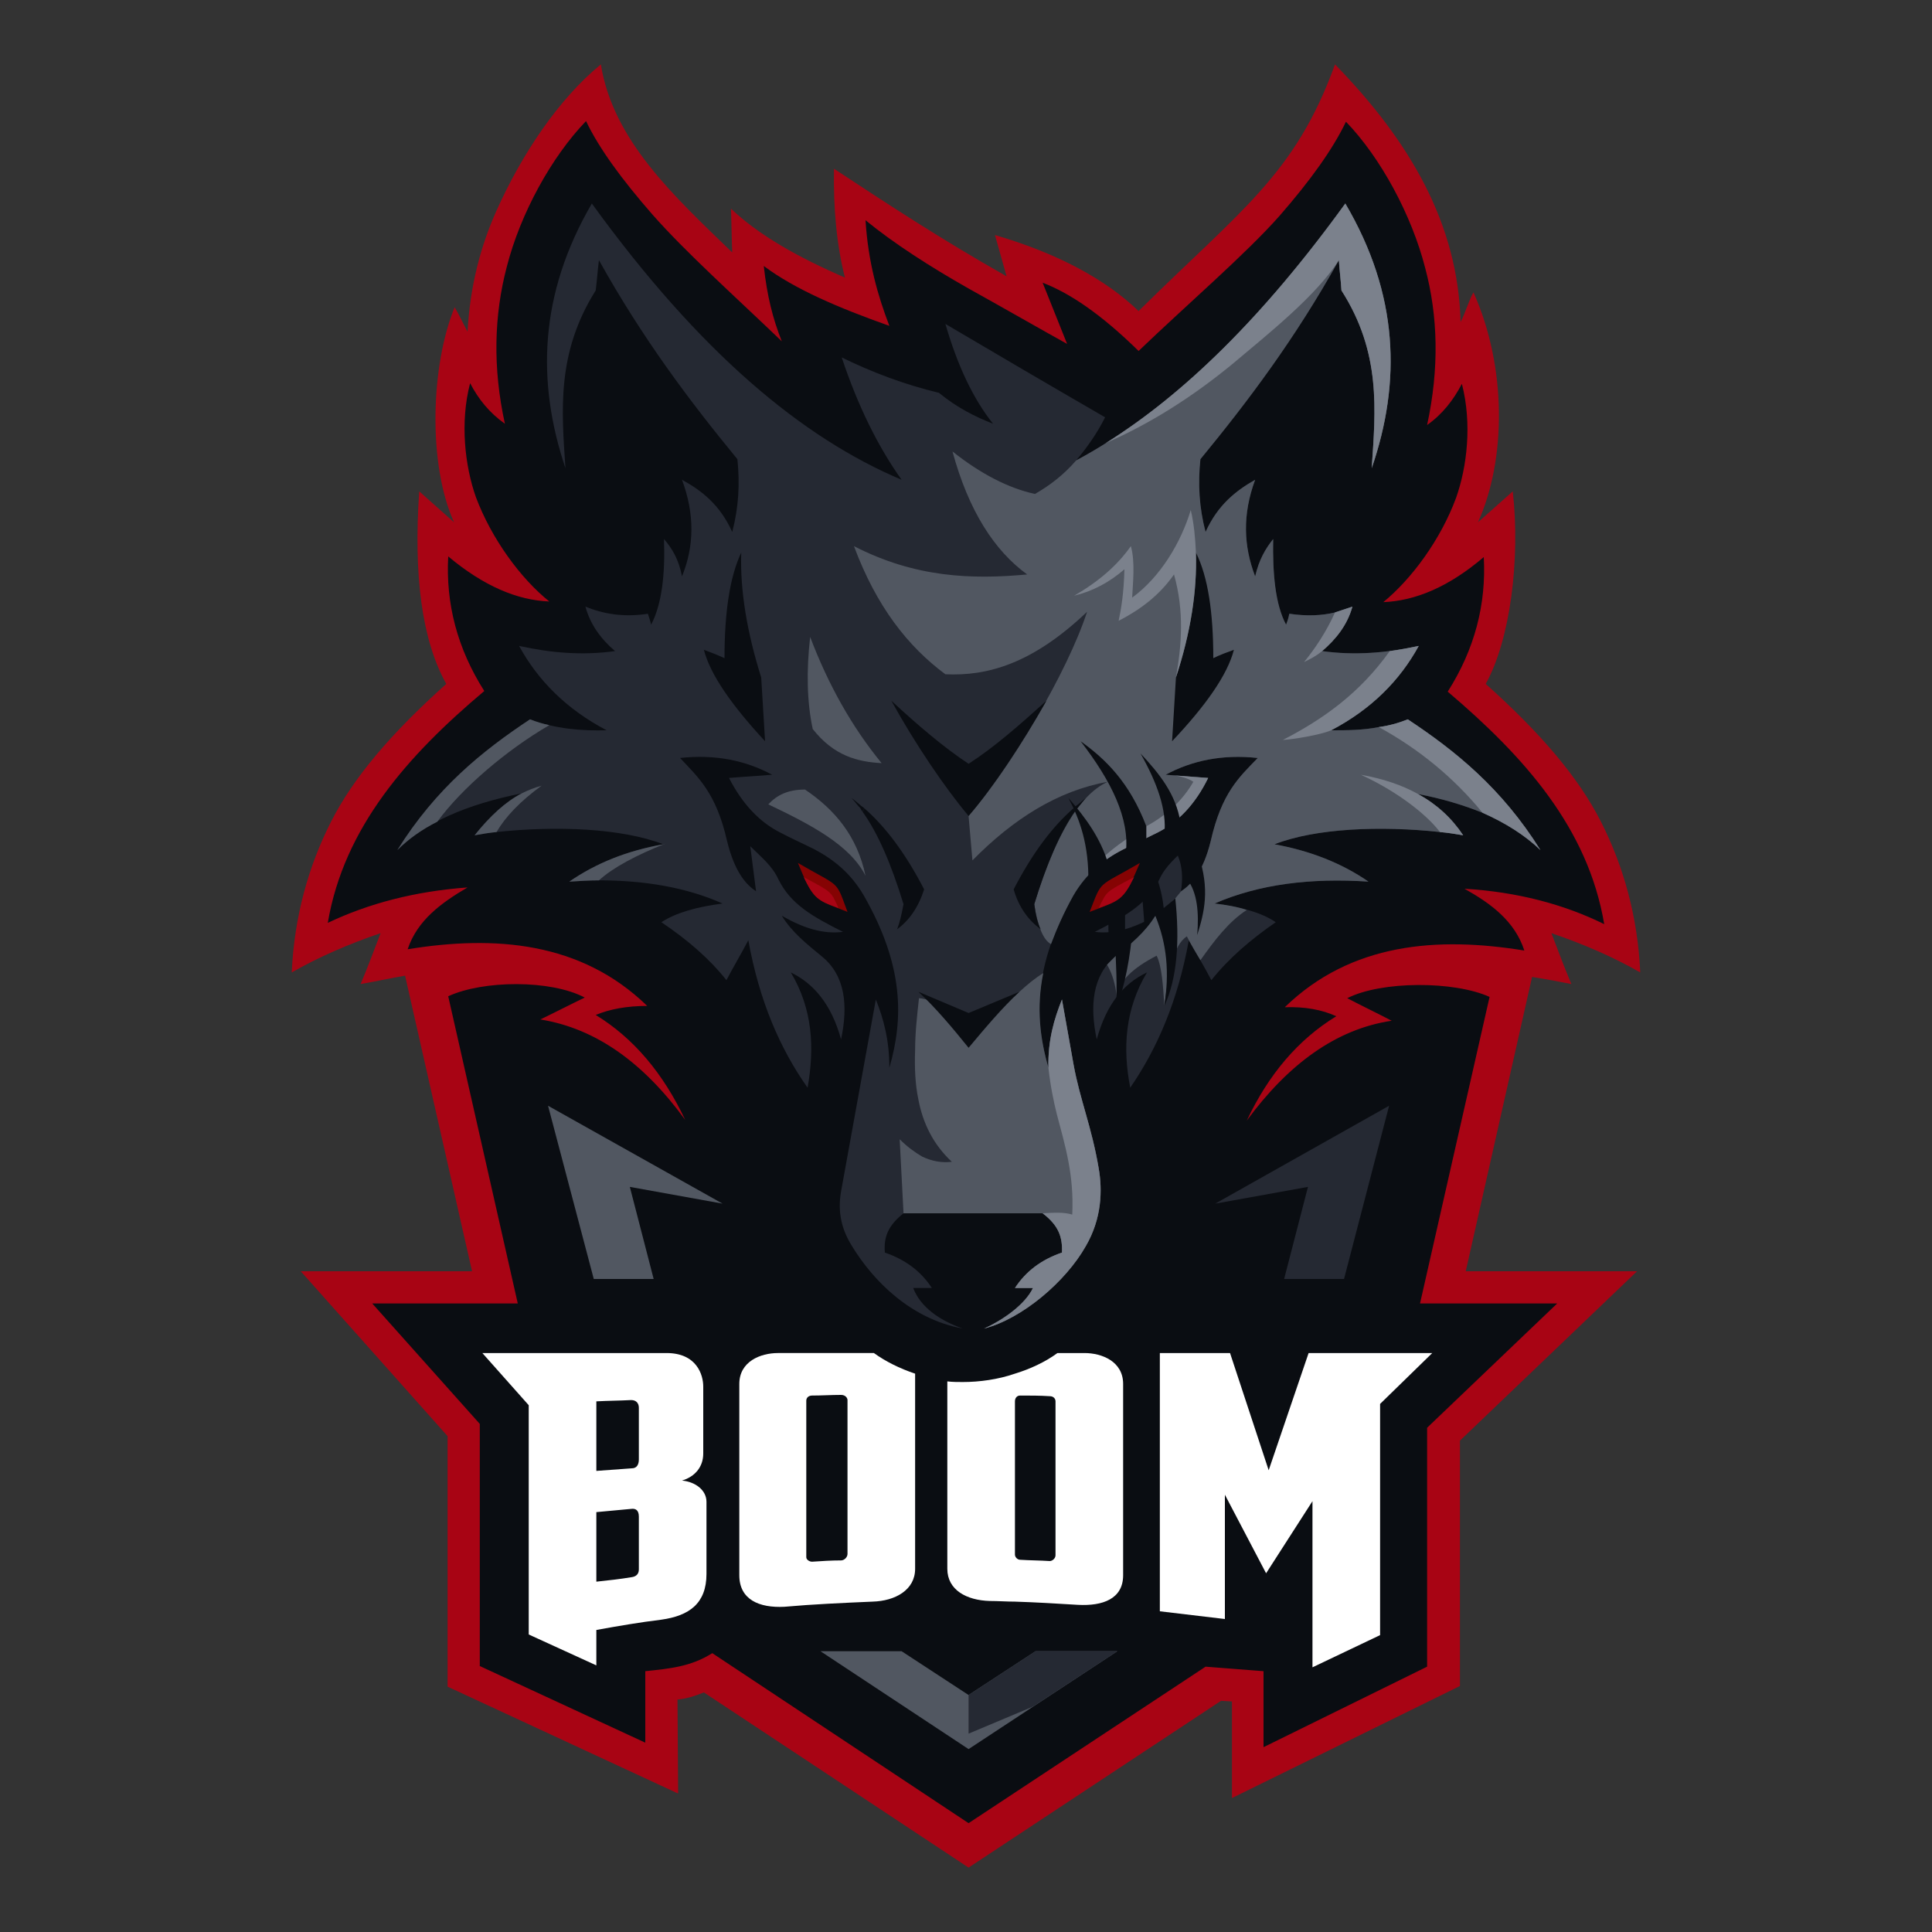 <?xml version="1.0" encoding="UTF-8"?>
<!DOCTYPE svg PUBLIC "-//W3C//DTD SVG 1.1//EN" "http://www.w3.org/Graphics/SVG/1.1/DTD/svg11.dtd">
<!-- Creator: CorelDRAW X7 -->
<svg xmlns="http://www.w3.org/2000/svg" xml:space="preserve" width="3000px" height="3000px" version="1.1" style="shape-rendering:geometricPrecision; text-rendering:geometricPrecision; image-rendering:optimizeQuality; fill-rule:evenodd; clip-rule:evenodd"
viewBox="0 0 3000 3000"
 xmlns:xlink="http://www.w3.org/1999/xlink">
 <rect x="0" y="0" width="3000" height="3000" fill="#333333" stroke="none"/>
 <defs>
  <style type="text/css">
   <![CDATA[
    .fil7 {fill:none}
    .fil1 {fill:#0A0D12}
    .fil3 {fill:#252933}
    .fil2 {fill:#515761}
    .fil5 {fill:#7B818C}
    .fil6 {fill:#850303}
    .fil0 {fill:#A80414}
    .fil4 {fill:white}
   ]]>
  </style>
 </defs>
 <g id="Layer_x0020_1">
  <g id="Boom_x0020_Esports.cdr">
   <path class="fil0" d="M2276 1974l266 0 -275 263 0 381 -354 174 0 -150 -17 -1 -392 259 -411 -272c-15,6 -28,10 -41,11l1 146 -358 -166 0 -389 -228 -256 266 0 -104 -459c-23,4 -46,9 -69,13 11,-26 21,-53 31,-79 -50,17 -96,37 -138,61 4,-87 26,-165 61,-234 35,-69 94,-138 179,-214 -38,-68 -51,-169 -42,-299 18,16 36,32 54,48 -41,-91 -36,-244 1,-334 7,12 13,25 20,38 4,-71 20,-132 45,-188 39,-87 96,-173 162,-227 19,118 113,204 204,292 -1,-23 -1,-45 -2,-68 43,41 105,76 177,107 -13,-51 -18,-108 -17,-169 82,54 167,110 268,167l-18 -64c96,28 171,68 223,118 160,-158 243,-212 305,-383 117,120 191,248 195,400 7,-13 13,-34 20,-46 52,116 51,260 7,357 18,-16 36,-32 54,-48 12,105 -4,231 -42,299 85,76 144,145 179,214 35,69 57,147 61,234 -42,-24 -88,-44 -138,-61 10,26 20,53 31,79 -21,-4 -41,-8 -61,-11l-103 457z"/>
   <path class="fil1" d="M2090 189c54,56 102,145 123,227 20,75 22,156 3,244 24,-17 41,-39 54,-64 16,62 8,129 -9,177 -24,65 -69,126 -113,162 49,-2 101,-23 156,-70 4,73 -14,143 -56,209 119,101 218,212 243,361 -63,-31 -135,-50 -217,-55 41,23 78,50 93,96 -135,-22 -269,-12 -372,88 32,-1 58,4 80,14 -59,36 -105,90 -139,162 64,-87 138,-142 225,-155 -23,-12 -46,-23 -69,-35 53,-27 166,-27 221,-2l-108 476 213 0 -202 193 0 371 -254 125 0 -118 -90 -7 -368 243 -398 -264c-33,21 -66,24 -104,28l0 111 -257 -119 0 -376 -167 -187 226 0 -108 -477c54,-25 159,-26 212,2 -23,11 -46,23 -69,34 87,14 161,68 225,156 -34,-72 -80,-127 -139,-163 22,-9 48,-14 80,-14 -103,-100 -237,-110 -372,-88 15,-45 52,-72 93,-96 -82,6 -154,25 -217,55 25,-148 124,-260 243,-360 -42,-66 -60,-136 -56,-209 55,46 107,68 157,70 -45,-36 -90,-98 -114,-162 -17,-48 -25,-116 -9,-177 13,25 30,46 54,63 -19,-87 -17,-168 3,-244 21,-82 69,-170 123,-226 20,42 55,90 103,145 52,59 127,126 201,197 -14,-35 -23,-71 -28,-117 48,36 116,65 195,93 -18,-47 -33,-99 -37,-164 44,36 100,72 160,106 47,26 122,69 153,86l-38 -95c42,16 91,49 149,106 75,-72 167,-151 219,-210 48,-55 83,-104 103,-146z"/>
   <g>
    <polygon class="fil2" points="1400,2564 1274,2564 1504,2716 1735,2564 1608,2564 1504,2632 "/>
    <polygon class="fil3" points="1504,2632 1504,2692 1604,2650 1735,2564 1608,2564 "/>
   </g>
   <g>
    <polygon class="fil2" points="1015,1986 978,1843 1122,1869 851,1717 922,1986 "/>
    <polygon class="fil3" points="2031,1843 1994,1986 2087,1986 2157,1717 1887,1869 "/>
   </g>
   <g>
    <path class="fil4" d="M1902 2321l64 122 72 -112 0 258 105 -50 0 -359 81 -79 -192 0 -62 182 -60 -182 -109 0 0 401c34,4 67,8 101,12l0 -193z"/>
    <path class="fil4" d="M980 2174c8,0 12,5 12,12l0 80c0,8 -3,14 -11,14l-55 4 0 -108c18,-1 36,-1 54,-2zm117 263l0 -105c0,-18 -17,-31 -38,-33 20,-6 33,-21 33,-42l0 -104c0,-18 -10,-52 -57,-52l-286 0 72 81 0 356 105 48 0 -55c33,-6 68,-12 101,-16 43,-6 70,-25 70,-71l0 -7zm-171 -89l54 -5c7,-1 12,2 12,12l0 82c0,7 -4,11 -11,12 -18,3 -36,5 -55,7l0 -108z"/>
    <path class="fil4" d="M1261 2167c15,0 30,-1 45,-1 7,0 10,5 10,8l0 239c0,5 -5,10 -10,10 -15,0 -30,1 -45,2 -4,0 -9,-3 -9,-7l0 -243c0,-5 4,-8 9,-8zm160 -34c-24,-8 -46,-19 -64,-32l-41 0 -64 0 -44 0c-27,0 -60,13 -60,48l0 297c0,38 31,51 70,49 45,-4 91,-6 137,-8 35,-1 66,-18 66,-51l0 -303z"/>
    <path class="fil4" d="M1584 2167c15,0 31,0 46,1 6,0 9,4 9,8l0 239c0,5 -5,9 -9,9 -15,-1 -31,-1 -46,-2 -4,0 -8,-4 -8,-8l0 -238c0,-5 3,-9 8,-9zm-113 -22l0 291c0,33 30,49 66,50 13,0 26,1 39,1 32,1 65,3 98,5 38,2 70,-9 70,-46l0 -297c0,-35 -33,-48 -60,-48l-42 0c-19,14 -43,25 -66,32 -26,9 -55,13 -81,13 -8,0 -16,0 -24,-1z"/>
   </g>
   <path class="fil3" d="M2089 316c83,141 87,277 41,411 6,-90 15,-179 -47,-276 -1,-16 -3,-31 -4,-47 -68,122 -141,219 -215,309 -4,38 -2,75 8,113 19,-42 47,-64 77,-81 -20,54 -18,103 0,150 6,-26 16,-43 28,-58 -1,53 3,101 20,133 2,-5 4,-11 5,-17 27,4 50,3 71,-2 9,-3 18,-6 27,-9 -8,29 -26,51 -47,69 50,7 100,3 150,-8 -29,53 -73,98 -136,131 24,0 49,0 74,-5 15,-2 30,-6 45,-12 74,49 146,107 206,203 -24,-23 -54,-42 -90,-58 -30,-12 -63,-22 -100,-29 29,16 52,37 70,64 -12,-2 -24,-4 -36,-5 -92,-10 -193,-6 -257,19 55,10 104,29 146,58 -90,-6 -170,4 -239,34 40,5 73,14 95,29 -39,27 -73,56 -100,90 -11,-21 -23,-41 -35,-62 -17,94 -49,168 -91,229 -12,-62 -8,-122 26,-179 -36,17 -63,49 -78,104 -11,-52 -7,-99 29,-129 24,-19 46,-37 62,-63 -32,19 -64,29 -94,25 47,-24 81,-43 100,-81 10,-22 27,-35 44,-52 -3,24 -7,47 -10,70 15,-10 34,-29 46,-78 17,-75 44,-99 73,-129 -55,-6 -102,4 -143,26 22,2 44,3 66,5 -20,41 -47,69 -79,85 -18,9 -35,17 -53,26 -31,16 -57,37 -77,71 -63,110 -61,192 -39,268 -1,-43 9,-76 21,-106 6,34 12,67 18,101 10,55 28,96 39,161 6,34 5,78 -20,121 -31,55 -99,113 -158,128 31,-14 64,-38 76,-63 -9,0 -19,0 -28,0 17,-26 41,-44 73,-55 1,-24 -5,-42 -30,-61l-115 0c-33,0 -67,0 -101,0 -24,19 -31,37 -29,61 32,11 56,29 73,55 -9,0 -20,0 -29,0 11,29 40,50 77,63 -81,-15 -139,-74 -172,-128 -15,-24 -23,-51 -17,-85 18,-99 36,-199 54,-298 12,30 21,63 21,106 22,-76 23,-158 -40,-268 -20,-34 -46,-55 -76,-71 -18,-9 -36,-17 -53,-26 -32,-16 -59,-44 -80,-85 23,-2 45,-3 67,-5 -41,-22 -88,-32 -143,-26 28,30 56,54 73,129 12,49 30,68 45,78 -3,-23 -6,-46 -9,-70 17,17 34,30 44,52 19,38 52,57 100,81 -31,4 -62,-6 -95,-25 16,26 39,44 62,63 37,30 41,77 30,129 -15,-55 -43,-87 -78,-104 34,57 37,117 26,179 -43,-61 -75,-135 -92,-229 -11,21 -23,41 -34,62 -27,-34 -61,-63 -101,-90 23,-15 56,-24 95,-29 -56,-25 -121,-36 -192,-36 -15,0 -30,1 -46,2 42,-29 90,-48 146,-58 -65,-25 -166,-29 -259,-19 -11,1 -23,3 -34,5 24,-30 48,-52 73,-65 -85,17 -150,45 -193,88 60,-96 132,-154 206,-203 40,15 80,18 119,17 -63,-33 -107,-78 -136,-131 50,11 99,15 149,8 -21,-18 -38,-40 -46,-69 27,11 59,17 97,11 2,6 4,12 5,17 17,-32 22,-80 20,-133 13,15 23,32 28,58 19,-47 20,-96 0,-150 31,17 59,39 78,81 10,-38 12,-75 8,-113 -74,-90 -147,-187 -215,-309 -2,16 -3,31 -5,47 -61,97 -53,186 -47,276 -45,-134 -41,-270 41,-411 168,232 327,364 481,429 -37,-52 -68,-115 -93,-190 47,23 97,42 151,55 28,23 56,37 84,48 -32,-40 -56,-93 -74,-155 83,49 165,97 248,145 -13,26 -29,48 -45,67 134,-72 273,-198 418,-399z"/>
   <path class="fil2" d="M1825 1395l-31 27c-16,26 -38,44 -62,63 -4,4 -9,9 -13,13 9,15 13,32 15,49 3,-24 27,-45 62,-63 8,16 10,46 12,78 6,-49 13,-94 35,-108 1,2 2,4 3,6 6,11 12,21 18,31 22,-31 44,-60 72,-78 -15,-5 -32,-8 -50,-10 69,-30 149,-40 239,-34 -42,-29 -91,-48 -146,-58 64,-25 165,-29 257,-19 12,1 24,3 36,5 -18,-27 -41,-48 -70,-64 37,7 70,17 100,29 36,16 66,35 90,58 -60,-96 -132,-154 -206,-203 -15,6 -30,10 -45,12 -25,5 -50,5 -74,5 63,-33 107,-78 136,-131 -50,11 -100,15 -150,8 21,-18 39,-40 47,-69 -9,3 -18,6 -27,9 -21,5 -44,6 -71,2 -1,6 -3,12 -5,17 -17,-32 -21,-80 -20,-133 -12,15 -22,32 -28,58 -18,-47 -20,-96 0,-150 -30,17 -58,39 -77,81 -10,-38 -12,-75 -8,-113 74,-90 147,-187 215,-309 1,16 3,31 4,47 62,97 53,186 47,276 46,-134 42,-270 -41,-411 -145,201 -284,327 -418,399 -19,22 -41,39 -64,52 -41,-9 -84,-31 -128,-66 25,92 65,154 116,191 -86,8 -174,5 -269,-44 35,94 84,156 142,199 65,3 135,-16 220,-97 -31,95 -119,242 -184,317 2,23 4,46 6,69 63,-64 132,-108 210,-122 -44,20 -82,85 -114,190 5,32 13,55 26,62 9,-24 20,-49 35,-76 20,-34 46,-55 77,-71 18,-9 35,-17 53,-26 32,-16 59,-44 79,-85 -22,-2 -44,-3 -66,-5 41,-22 88,-32 143,-26 -29,30 -56,54 -73,129 -12,49 -31,68 -46,78l-9 11z"/>
   <g>
    <path class="fil1" d="M1670 1252c1,1 2,2 3,3 4,-5 9,-11 13,-16 -5,4 -10,9 -16,13 -1,1 -2,2 -3,3l0 0 0 0 0 0 0 0 0 0 0 1 0 0 0 0 0 0 0 0 0 0 0 0 0 0 0 0 0 0 1 0 0 0 0 1 0 0 0 0 0 0 0 0 0 0 0 0 0 0 0 0 0 0 0 0 0 0 0 0 0 0 0 1 0 0 0 0 0 0 0 0 0 0 0 0 0 0 0 0 0 0 0 0 0 0 0 0 0 0 0 0 0 0 0 0 0 0 0 0 0 0 1 1 0 0 0 0 0 0 0 0 0 0 0 0 0 0 0 0 0 0 0 0 0 0 0 0 0 0 0 0 0 0 0 0 0 0 0 1 0 0 0 0 0 0 0 0 0 0 0 0 0 0 0 0 0 0 0 0 0 0 0 0 0 0c1,-1 3,-3 4,-5 -1,-1 -2,-2 -3,-3zm-3 3c-32,28 -63,68 -93,126 8,28 23,48 42,62 -5,-10 -8,-23 -10,-39 19,-62 40,-111 63,-144z"/>
    <path class="fil1" d="M1338 1252c0,1 -1,2 -2,3 -5,-5 -9,-11 -14,-16 6,4 11,9 16,13 2,1 3,2 4,3l0 0 0 0 0 0 0 0 0 0 0 1 -1 0 0 0 0 0 0 0 0 0 0 0 0 0 0 0 0 0 0 0 0 0 0 1 0 0 0 0 0 0 0 0 0 0 0 0 0 0 0 0 0 0 0 0 0 0 0 0 0 0 0 1 0 0 0 0 0 0 0 0 0 0 -1 0 0 0 0 0 0 0 0 0 0 0 0 0 0 0 0 0 0 0 0 0 0 0 0 0 0 0 0 1 0 0 0 0 0 0 0 0 0 0 0 0 0 0 0 0 0 0 0 0 0 0 0 0 0 0 0 0 0 0 0 0 0 0 0 1 0 0 0 0 0 0 0 0 0 0 0 0 0 0 -1 0 0 0 0 0 0 0 0 0 0 0c-1,-1 -2,-3 -3,-5 1,-1 2,-2 2,-3zm4 3c32,28 63,68 93,126 -9,28 -23,48 -42,62 4,-10 7,-23 10,-39 -19,-62 -40,-111 -64,-144z"/>
   </g>
   <path class="fil2" d="M617 1320c17,-17 38,-32 62,-44 38,-52 107,-111 174,-150 -10,-2 -20,-5 -30,-9 -74,49 -146,107 -206,203z"/>
   <path class="fil2" d="M771 1292c14,-24 37,-48 70,-72 -11,3 -21,7 -31,12 -25,13 -49,35 -73,65 11,-2 23,-4 34,-5z"/>
   <path class="fil2" d="M1649 1552c6,34 12,67 18,101 10,55 28,96 39,161 6,34 5,78 -20,121 -31,55 -99,113 -158,128 31,-14 64,-38 76,-63 -9,0 -19,0 -28,0 17,-26 41,-44 73,-55 1,-24 -5,-42 -30,-61l-115 0c-22,0 -44,0 -66,0 -11,0 -23,0 -35,0 -2,-38 -4,-77 -6,-115 11,11 23,20 35,27 15,7 30,10 46,8 -29,-27 -45,-60 -52,-97 -5,-24 -6,-50 -5,-77 0,-26 3,-53 6,-80 4,0 17,3 21,5 71,40 97,19 135,-15 12,-11 24,-21 37,-29 -11,54 -5,102 8,147 -1,-43 9,-76 21,-106z"/>
   <path class="fil5" d="M1641 1730c13,49 27,95 24,156 -13,-4 -29,-3 -46,-2 25,19 31,37 30,61 -32,11 -56,29 -73,55 9,0 19,0 28,0 -12,25 -45,49 -76,63 59,-15 127,-73 158,-128 25,-43 26,-87 20,-121 -11,-65 -29,-106 -39,-161 -6,-34 -12,-67 -18,-101 -12,30 -22,63 -21,106 3,28 8,52 13,72z"/>
   <path class="fil5" d="M1853 1214c-15,26 -38,50 -73,69 -43,26 -75,51 -90,76 16,-17 34,-30 54,-40 18,-9 35,-17 53,-26 32,-16 59,-44 79,-85 -18,-1 -36,-3 -54,-4 12,1 26,6 31,10z"/>
   <path class="fil1" d="M1583 1540l-79 33 -78 -33c27,25 53,56 78,87 26,-31 52,-62 79,-87z"/>
   <path class="fil1" d="M1504 1267c38,-44 83,-112 121,-179 -42,38 -82,73 -121,98 -38,-25 -79,-60 -120,-98 37,67 83,135 120,179z"/>
   <path class="fil1" d="M1690 1371c1,-59 -13,-98 -31,-132 26,30 50,62 62,103 -10,9 -21,19 -31,29z"/>
   <path class="fil1" d="M1748 1326c7,-55 -23,-114 -70,-175 39,28 76,64 102,132 0,10 0,20 0,30 -11,4 -22,8 -32,13z"/>
   <path class="fil1" d="M1808 1295c4,-37 -11,-79 -37,-125 29,31 55,63 62,107 -9,6 -17,12 -25,18z"/>
   <path class="fil1" d="M1747 1402c0,16 0,32 0,47 4,-3 8,-6 12,-10 -4,48 -12,91 -26,128 2,-36 0,-72 -2,-113 -4,2 -5,3 -9,5 -1,-11 -1,-22 -1,-33 8,-8 17,-16 26,-24z"/>
   <path class="fil1" d="M1845 1298c6,10 11,20 16,30 18,53 9,89 -2,124 3,-35 0,-66 -15,-86 -3,6 -7,12 -10,18 4,-28 0,-50 -11,-66 8,-7 15,-14 22,-20z"/>
   <path class="fil1" d="M1795 1357c1,7 9,24 12,53 6,-5 12,-10 18,-15 7,66 3,124 -17,167 8,-52 4,-96 -14,-140 -6,5 -11,10 -17,15 -1,-19 -3,-37 -4,-56 7,-8 15,-16 22,-24z"/>
   <path class="fil1" d="M1884 1022c0,-70 -8,-126 -27,-164 2,59 -8,124 -31,194 -2,33 -4,66 -6,99 52,-55 86,-103 96,-142 -11,4 -22,8 -32,13z"/>
   <path class="fil1" d="M1125 1022c0,-70 8,-126 26,-164 -2,59 9,124 31,194 2,33 4,66 6,99 -51,-55 -85,-103 -95,-142 11,4 21,8 32,13z"/>
   <path class="fil5" d="M2025 1028c8,-4 17,-8 28,-17 21,-18 39,-40 47,-69 -9,3 -18,6 -27,9 -14,31 -31,56 -48,77z"/>
   <path class="fil5" d="M2158 1011c-47,66 -104,106 -166,138 17,-1 59,-8 75,-15 63,-33 107,-78 136,-131 -15,3 -30,6 -45,8z"/>
   <path class="fil5" d="M2186 1117c-15,6 -30,10 -45,12 62,34 116,78 161,133 36,16 66,35 90,58 -60,-96 -132,-154 -206,-203z"/>
   <path class="fil5" d="M2272 1297c-18,-27 -41,-48 -70,-64 -25,-14 -55,-24 -89,-30 53,24 101,60 123,89 12,1 24,3 36,5z"/>
   <path class="fil5" d="M1823 892c16,57 12,109 3,160 23,-70 33,-135 31,-194 -1,-23 -3,-45 -8,-66 -15,50 -47,104 -91,136 1,-22 5,-55 -2,-80 -21,30 -50,55 -88,77 29,-7 55,-21 78,-41 -1,38 -5,61 -9,80 33,-17 63,-39 86,-72z"/>
   <path class="fil2" d="M930 1367c22,-20 58,-39 103,-57 -1,1 -2,1 -3,1 -56,10 -104,29 -146,58 16,-1 31,-2 46,-2z"/>
   <path class="fil5" d="M1914 565c57,-48 130,-106 165,-161 1,16 3,31 4,47 62,97 53,186 47,276 46,-134 42,-270 -41,-411 -129,178 -252,297 -372,372 69,-30 135,-72 197,-123z"/>
   <path class="fil2" d="M1258 989c28,74 65,140 111,196 -37,-2 -74,-11 -107,-53 -9,-42 -10,-90 -4,-143z"/>
   <path class="fil2" d="M1193 1249c65,31 127,63 151,111 -13,-62 -48,-103 -94,-134 -27,0 -44,9 -57,23z"/>
   <g>
    <g>
     <path class="fil6" d="M1239 1340c67,39 58,25 77,76 -50,-20 -52,-15 -77,-76z"/>
     <path class="fil0" d="M1302 1410c-12,-26 -9,-24 -54,-48 16,33 23,37 54,48z"/>
    </g>
    <g>
     <path class="fil6" d="M1770 1340c-67,39 -58,25 -78,76 51,-20 52,-15 78,-76z"/>
     <path class="fil0" d="M1706 1410c13,-26 9,-24 55,-48 -16,33 -24,37 -55,48z"/>
    </g>
   </g>
  </g>
  <rect class="fil7" width="3000" height="3000"/>
 </g>
</svg>
